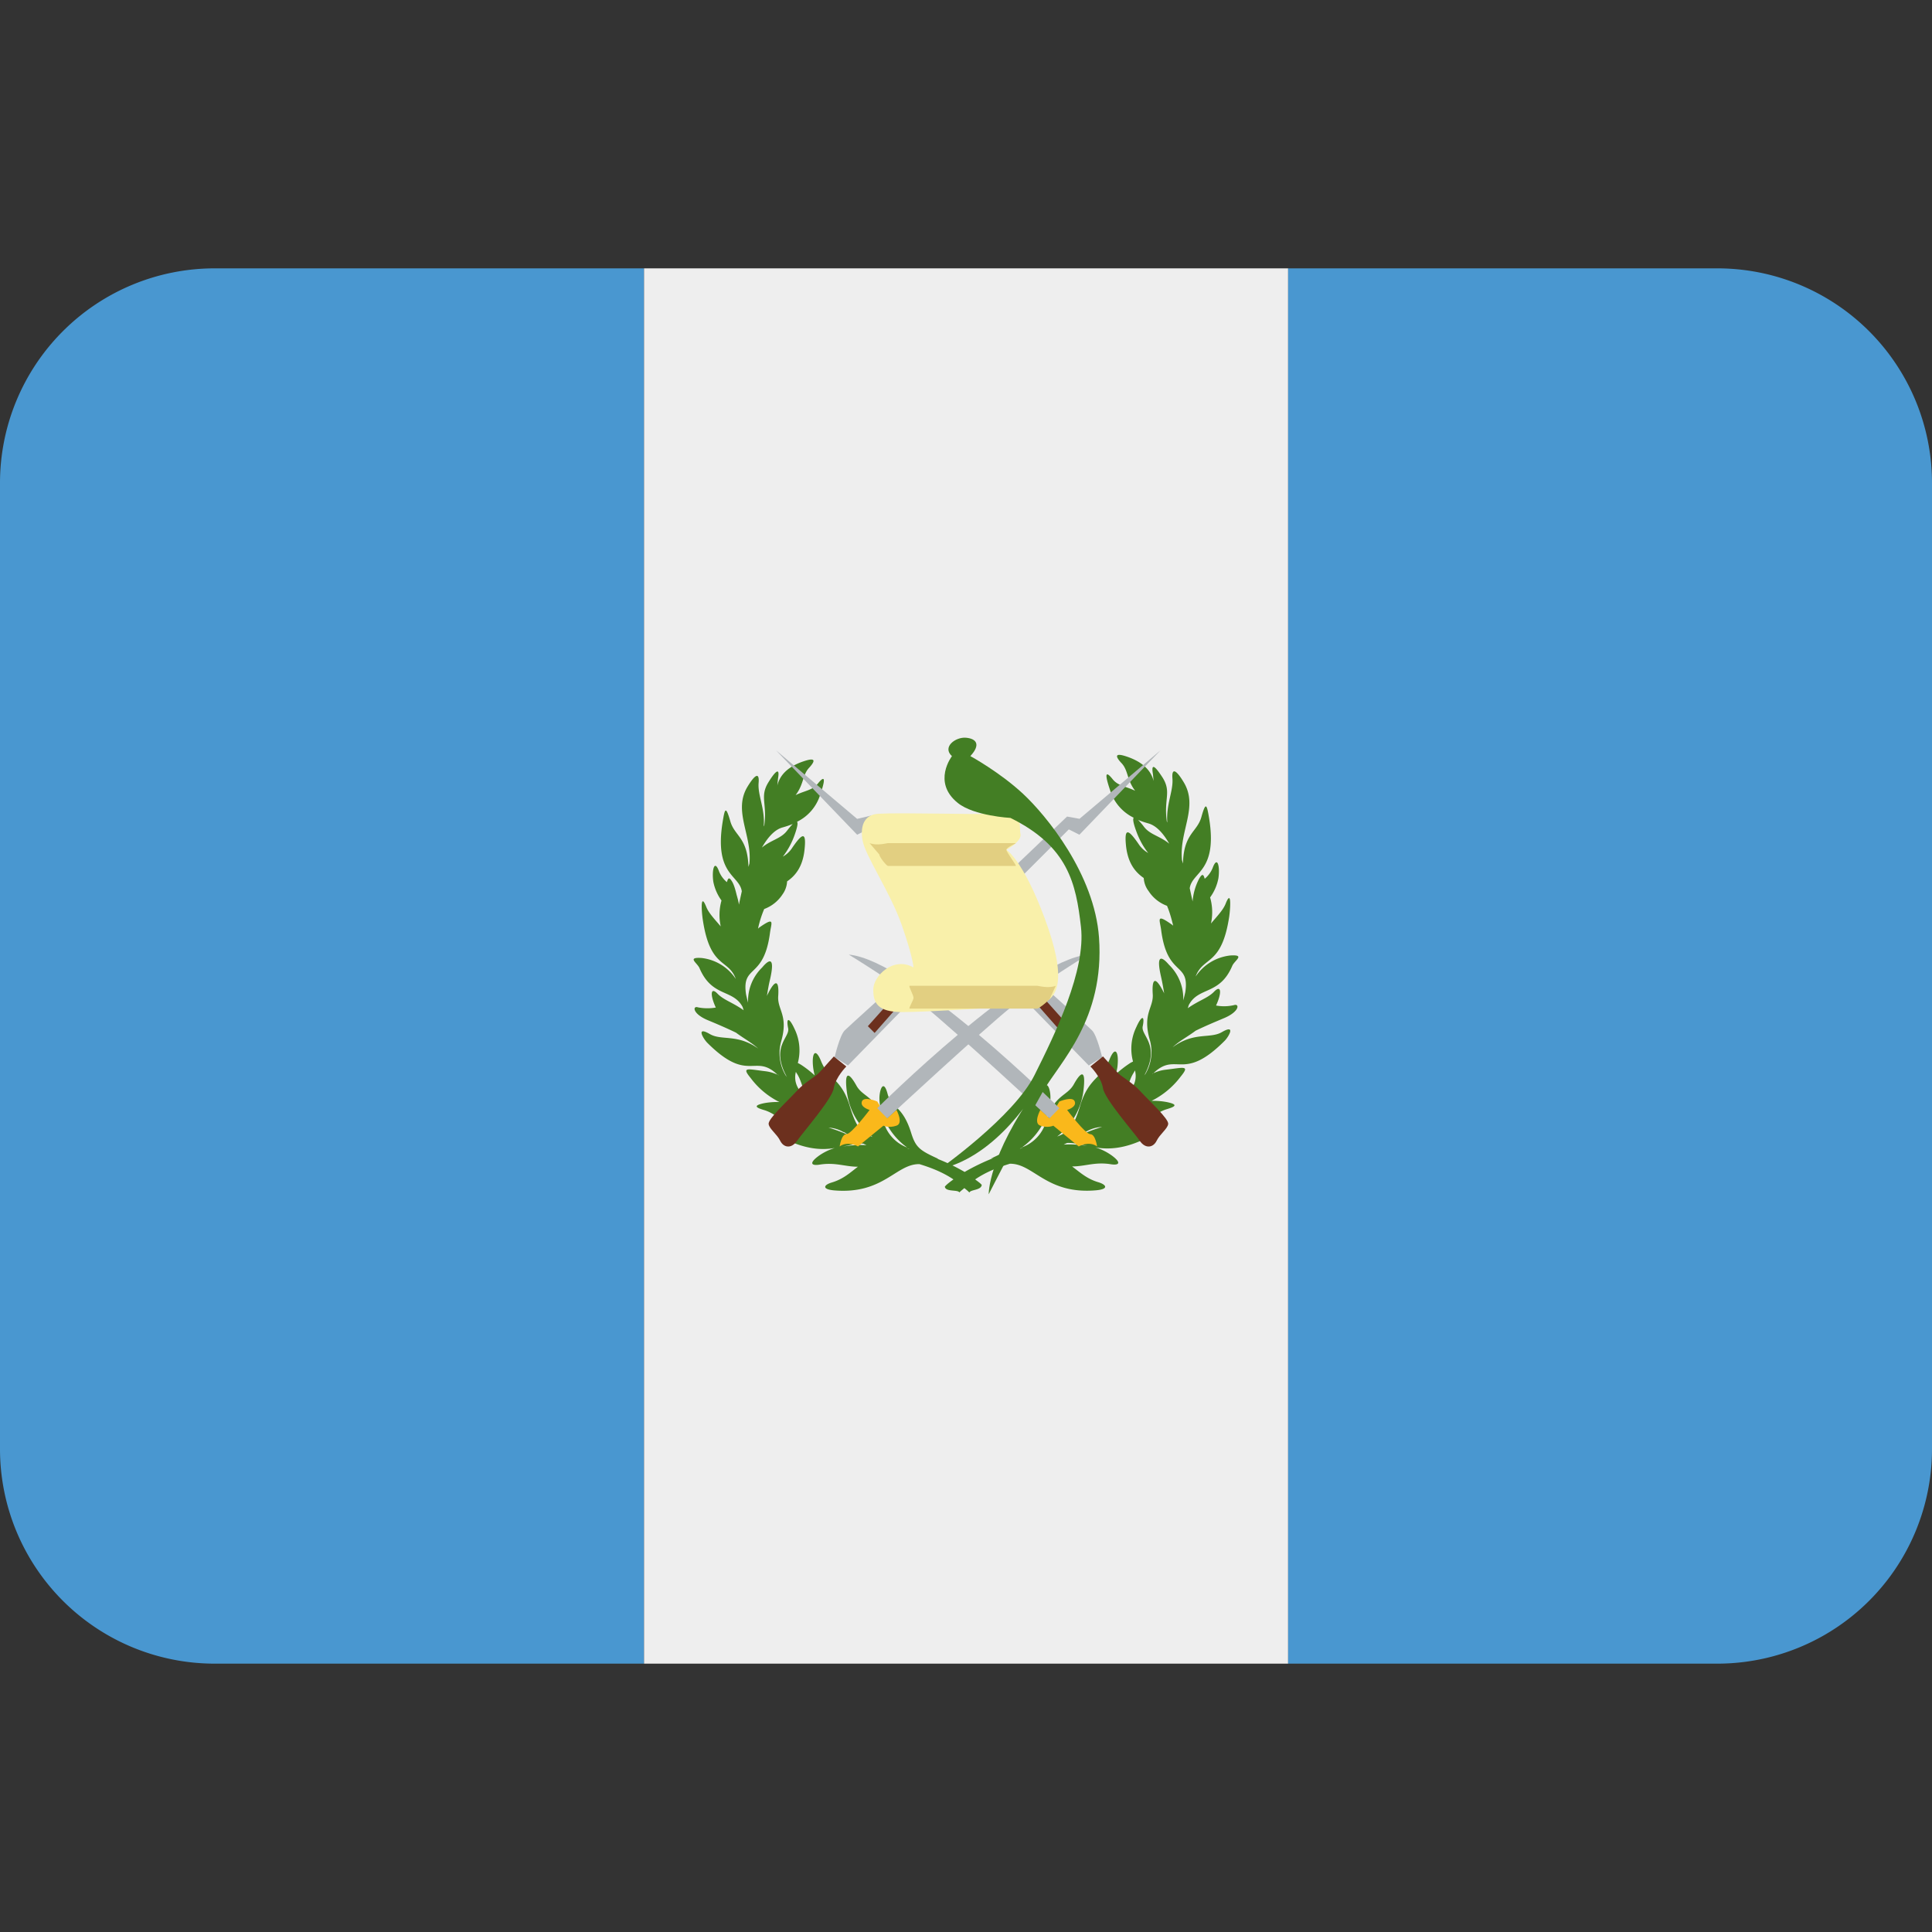 <svg width="20" height="20" fill="none" xmlns="http://www.w3.org/2000/svg"><rect width="100%" height="100%" fill="#333333" stroke="none"/><g clip-path="url(#clip0_0_12864)"><path d="M17.778 2.778h-4.445v14.444h4.445A2.222 2.222 0 0020 15V5a2.222 2.222 0 00-2.222-2.222zm-15.556 0A2.222 2.222 0 000 5v10a2.222 2.222 0 002.222 2.222h4.445V2.778H2.222z" fill="#4997D0"/><path d="M6.667 2.778h6.667v14.444H6.667V2.778z" fill="#EEE"/><path d="M12.588 10.41c.063-.135.054-.22-.019-.145-.064.067-.157.09-.273.172l.01-.032c.1-.193.32-.1.45-.406.024-.057.14-.118-.019-.108a.497.497 0 00-.36.218c.08-.214.27-.105.348-.622.013-.095.024-.288-.038-.13-.026.064-.087.127-.151.203a.551.551 0 00-.009-.27.49.49 0 00.086-.199c.018-.126-.012-.237-.06-.105a.285.285 0 01-.082.111c-.012-.044-.024-.06-.058 0a.613.613 0 00-.067.23v.006l-.03-.138c.025-.174.292-.169.2-.729-.023-.135-.033-.175-.08-.006-.045.156-.183.169-.19.48l-.01-.035c-.032-.3.173-.55.018-.807-.082-.137-.126-.149-.117-.038.01.13-.067.267-.053.455l-.005-.012c-.033-.232.05-.302-.043-.452-.05-.077-.122-.178-.103-.051.004.025.006.055.009.086-.03-.13-.144-.211-.287-.257-.135-.044-.094.02-.044.072.07.076.052.17.14.285-.095-.046-.178-.05-.233-.12-.108-.134-.052.038-.026.115a.471.471 0 00.244.284c-.01.01-.006.05.023.13.035.1.08.175.127.235a.289.289 0 01-.092-.082c-.114-.168-.158-.187-.137.013.02.174.094.267.183.328.003.049.02.096.05.135.045.07.112.124.191.153.03.072.047.138.064.206-.004-.003-.007-.008-.012-.01-.17-.121-.127-.052-.113.053.063.495.298.325.25.645a1.968 1.968 0 01-.021.086.488.488 0 00-.147-.369c-.096-.112-.13-.08-.082.127.011.049.022.108.032.172l-.002-.007c-.097-.195-.126-.139-.117.01.011.142-.109.2-.031.473a.45.45 0 01-.043.352l-.013.017c.17-.316-.036-.41-.017-.506.023-.108-.006-.127-.066.007a.51.51 0 00-.034.356c-.013.007-.022.01-.039.022a1.147 1.147 0 00-.137.107c.005-.03.014-.058.016-.088.014-.142-.025-.211-.085-.058-.076.188-.213.184-.3.467-.068.228-.118.274-.224.32l-.016.006a.704.704 0 00.273-.486c.025-.216-.029-.184-.101-.054-.07.125-.202.106-.286.38a.402.402 0 01-.25.272c.22-.156.316-.414.29-.569-.012-.076-.048-.123-.082.003-.041.156-.155.118-.247.413-.048.15-.089.18-.285.27l.028-.006a2.24 2.24 0 00-.298.144 2.052 2.052 0 00-.287-.138l.016.003c-.194-.088-.235-.118-.282-.267-.09-.292-.204-.254-.245-.407-.033-.126-.068-.08-.08-.004-.026.152.069.406.283.56a.4.4 0 01-.245-.268c-.082-.27-.213-.25-.281-.374-.072-.129-.125-.16-.1.053.023.192.11.357.268.48L9 11.756c-.092-.043-.14-.096-.204-.308-.084-.28-.22-.275-.295-.46-.061-.152-.099-.084-.084.056.003.03.01.059.016.088a1.07 1.07 0 00-.135-.106c-.017-.011-.026-.015-.039-.022a.507.507 0 00-.034-.353c-.06-.13-.088-.112-.066-.006.02.096-.186.189-.013.504l-.013-.017a.446.446 0 01-.046-.352c.077-.27-.041-.326-.031-.468.01-.147-.02-.202-.114-.009l-.003.008c.01-.064.02-.123.032-.17.047-.205.012-.237-.081-.126a.483.483 0 00-.146.365 1.986 1.986 0 01-.021-.087c-.047-.314.184-.148.248-.637.014-.104.056-.172-.113-.053-.005.003-.007.008-.011.01a1.13 1.13 0 01.064-.203.385.385 0 00.19-.152.251.251 0 00.047-.134c.088-.06.161-.153.18-.324.022-.198-.022-.18-.134-.013a.287.287 0 01-.09.081.806.806 0 00.124-.231c.028-.08.033-.119.023-.13a.464.464 0 00.24-.281c.026-.077.081-.245-.025-.114-.055.069-.136.073-.23.119.087-.114.069-.206.139-.282.048-.052.09-.115-.044-.072-.143.045-.254.125-.284.255.003-.03.005-.06.009-.086.019-.125-.054-.025-.1.05-.094.15-.013.219-.044.446l-.006.014c.015-.186-.063-.322-.053-.45.01-.11-.033-.097-.115.038-.152.252.049.5.02.795l-.01.035c-.009-.307-.145-.319-.188-.473-.048-.167-.057-.127-.079.006-.09.554.174.549.198.72l-.03.138-.001-.008c-.004-.03-.012-.055-.019-.082l-.002-.006c-.012-.048-.024-.098-.045-.137-.034-.059-.045-.043-.057 0a.28.28 0 01-.081-.11c-.047-.131-.077-.02-.06.104a.49.49 0 00.085.196.55.55 0 00-.008.268c-.064-.075-.124-.138-.149-.2-.062-.157-.051.034-.037.129.076.512.265.402.342.615a.49.49 0 00-.355-.217c-.157-.01-.042.051-.02.107.13.303.346.212.446.401l.01.033c-.115-.082-.206-.105-.27-.171-.072-.075-.08.01-.018.143a.5.5 0 01-.185-.002c-.057-.019-.057.066.1.132.072.03.185.077.294.13.08.06.161.102.23.165-.216-.155-.378-.08-.5-.15-.15-.088-.068.049-.027.09.425.425.491.104.726.33a.416.416 0 00-.12-.035c-.188-.022-.256-.05-.157.07a.835.835 0 00.297.248.769.769 0 00-.158.012c-.122.026-.08.048.002.072.1.03.163.1.274.146-.183.057-.214.078-.076.146.236.118.401.122.532.1a.573.573 0 00-.17.084c-.1.074-.072.102.014.088.161-.026.262.022.395.022-.08.06-.149.127-.27.163-.082.024-.109.07.025.082.51.043.639-.276.882-.272.124.038.241.084.352.158-.034.025-.07.051-.089.075.006.057.137.029.15.06.017-.017.035-.03.052-.045.018.015.035.028.052.046.013-.032.122-.022.128-.079-.015-.019-.045-.038-.068-.057.113-.077.232-.123.359-.162.246-.004.377.32.892.275.135-.012.108-.058.026-.083-.123-.036-.192-.104-.274-.164.135 0 .237-.049.4-.023.087.014.114-.014.013-.089a.577.577 0 00-.171-.085c.132.022.3.019.538-.101.14-.069.109-.09-.075-.148.111-.046.175-.117.276-.147.083-.025.125-.047.002-.073a.745.745 0 00-.16-.013.854.854 0 00.302-.252c.098-.12.031-.092-.159-.07a.401.401 0 00-.124.036c.239-.23.305.097.736-.334.041-.04.124-.18-.028-.091-.123.071-.289-.007-.51.157.071-.067.155-.109.239-.172.11-.054.223-.1.296-.131.16-.068.16-.153.101-.134a.454.454 0 01-.186.004zm-3.856 1.306l.059.037a1.81 1.81 0 00-.214-.08c.057.003.112.02.16.05l-.005-.007zm.684.18l-.03-.009.02.004.01.005zm-1.177-.8c.005.008.006.012.012.02.047.075.055.152.101.242a2.265 2.265 0 01-.064-.059.22.22 0 01-.049-.203zM8.147 8.6c-.062.082-.165.095-.26.174.055-.095.126-.185.216-.209a.923.923 0 00.103-.035.886.886 0 00-.059.07zm-.094 2.522l.009.01-.007-.004-.002-.006zm.631.757c.096-.02.175-.045.253-.04l.033.016a.962.962 0 00-.286.024zm3.158-3.321a.71.71 0 00-.06-.07.908.908 0 00.103.035c.091.024.164.115.219.211-.096-.08-.2-.093-.262-.176zm-.433 3.108a1.831 1.831 0 00-.216.08l.055-.035-.003.003a.358.358 0 01.164-.048zm.328-.563l.012-.022a.221.221 0 01-.049.205 1.375 1.375 0 01-.067.061c.048-.091.055-.168.104-.244zm-1.17.783l.024-.004-.034.01a.051.051 0 00.01-.006zm.444-.037l.035-.017c.08-.004.163.023.264.043a1.005 1.005 0 00-.299-.026zm.917-.73l.008-.01-.002.006c-.002 0-.004.003-.006.004z" fill="#437E24"/><path d="M9.22 10.234s-.424.382-.476.433c-.052.052-.104.277-.104.277l.138.086.615-.631-.173-.165z" fill="#B1B6BA"/><path d="M8.631 10.936l.13.104s-.112.112-.13.225c-.017.112-.32.458-.38.545-.061.087-.14.069-.174 0-.034-.07-.112-.122-.12-.173-.01-.052.19-.234.285-.337.094-.105.198-.148.25-.208.053-.061.14-.156.14-.156zm.615-.606l-.262.293.07.07.252-.286-.06-.077z" fill="#6C301E"/><path d="M8.033 7.767l.84.874.208-.104-.065-.094-.143.034-.84-.71z" fill="#B1B6BA"/><path d="M9.081 11.402l.104.174.095-.087s.076.139 0 .164c-.077.027-.135 0-.135 0l-.263.215s-.104-.062-.19 0c0 0 .017-.127.07-.127.051 0 .24-.251.24-.251s-.1-.028-.08-.087c.021-.06.16 0 .16 0z" fill="#FAB81B"/><path d="M9.081 11.472s1.54-1.532 2.182-1.59c0 0-.485.295-.788.537-.303.243-1.29 1.158-1.29 1.158l-.104-.105z" fill="#B1B6BA"/><path d="M10.83 10.234s.424.382.475.433c.052.052.104.277.104.277l-.138.086-.615-.631.174-.165z" fill="#B1B6BA"/><path d="M11.418 10.936l-.13.104s.113.112.13.225c.017.112.321.458.381.545.06.087.14.069.174 0 .034-.07.111-.122.12-.173.01-.052-.19-.234-.285-.337-.095-.105-.199-.148-.25-.208-.053-.061-.14-.156-.14-.156zm-.615-.606l.262.293-.07.07-.252-.286.06-.077z" fill="#6C301E"/><path d="M10.436 9.035l-.098.277.836-.836-.128-.023-.61.582z" fill="#B1B6BA"/><path d="M12.014 7.767l-.84.874-.207-.104.207-.06.84-.71z" fill="#B1B6BA"/><path d="M10.967 11.402l-.103.174-.094-.087s-.077.139 0 .164c.076.027.134 0 .134 0l.263.215s.104-.062.19 0c0 0-.017-.127-.07-.127-.052 0-.24-.251-.24-.251s.1-.028.079-.087c-.02-.06-.16 0-.16 0z" fill="#FAB81B"/><path d="M10.967 11.472s-1.54-1.532-2.18-1.59c0 0 .485.295.787.537.303.243 1.29 1.158 1.29 1.158l.103-.105z" fill="#B1B6BA"/><path d="M9.092 8.424c.252-.014.978.01 1.247 0 .268-.008.207.13.225.209.017.077-.146.164-.146.164s.172.104.397.71c.225.606.173.882-.13.9-.302.018-1.081.07-1.342.07-.26 0-.303-.095-.303-.234 0-.138.208-.347.416-.228 0 0 0-.092-.121-.439-.121-.346-.381-.718-.407-.882-.027-.166.034-.262.164-.27z" fill="#F9F0AA"/><path d="M9.854 7.827c-.104-.095.04-.2.146-.19.105.009.157.069.045.19 0 0 .303.165.545.39.242.225.74.832.787 1.489.06.848-.406 1.29-.58 1.592-.173.303-.562 1.065-.562 1.065s-.009-.39.502-1.1c0 0-.397.71-1.012.84 0 0 .77-.542.985-.975.216-.432.532-1.083.48-1.533-.051-.45-.133-.833-.73-1.128 0 0-.378-.02-.545-.155-.269-.216-.06-.485-.06-.485z" fill="#437E24"/><path d="M10.418 8.797c0 .026.112.167.097.167H9.192c-.014 0-.089-.092-.089-.118l-.101-.118c.079.03.175 0 .19 0h1.322c.015 0-.096.042-.096.069zm-.961 1.532c0 .026-.056.112-.04.112h1.322c.014 0 .136-.092.136-.118l.054-.118c-.08.03-.175 0-.19 0H9.416c-.014 0 .041.098.041.124z" fill="#E2CF81"/></g><defs><clipPath id="clip0_0_12864"><path fill="#fff" d="M0 0h20v20H0z"/></clipPath></defs></svg>